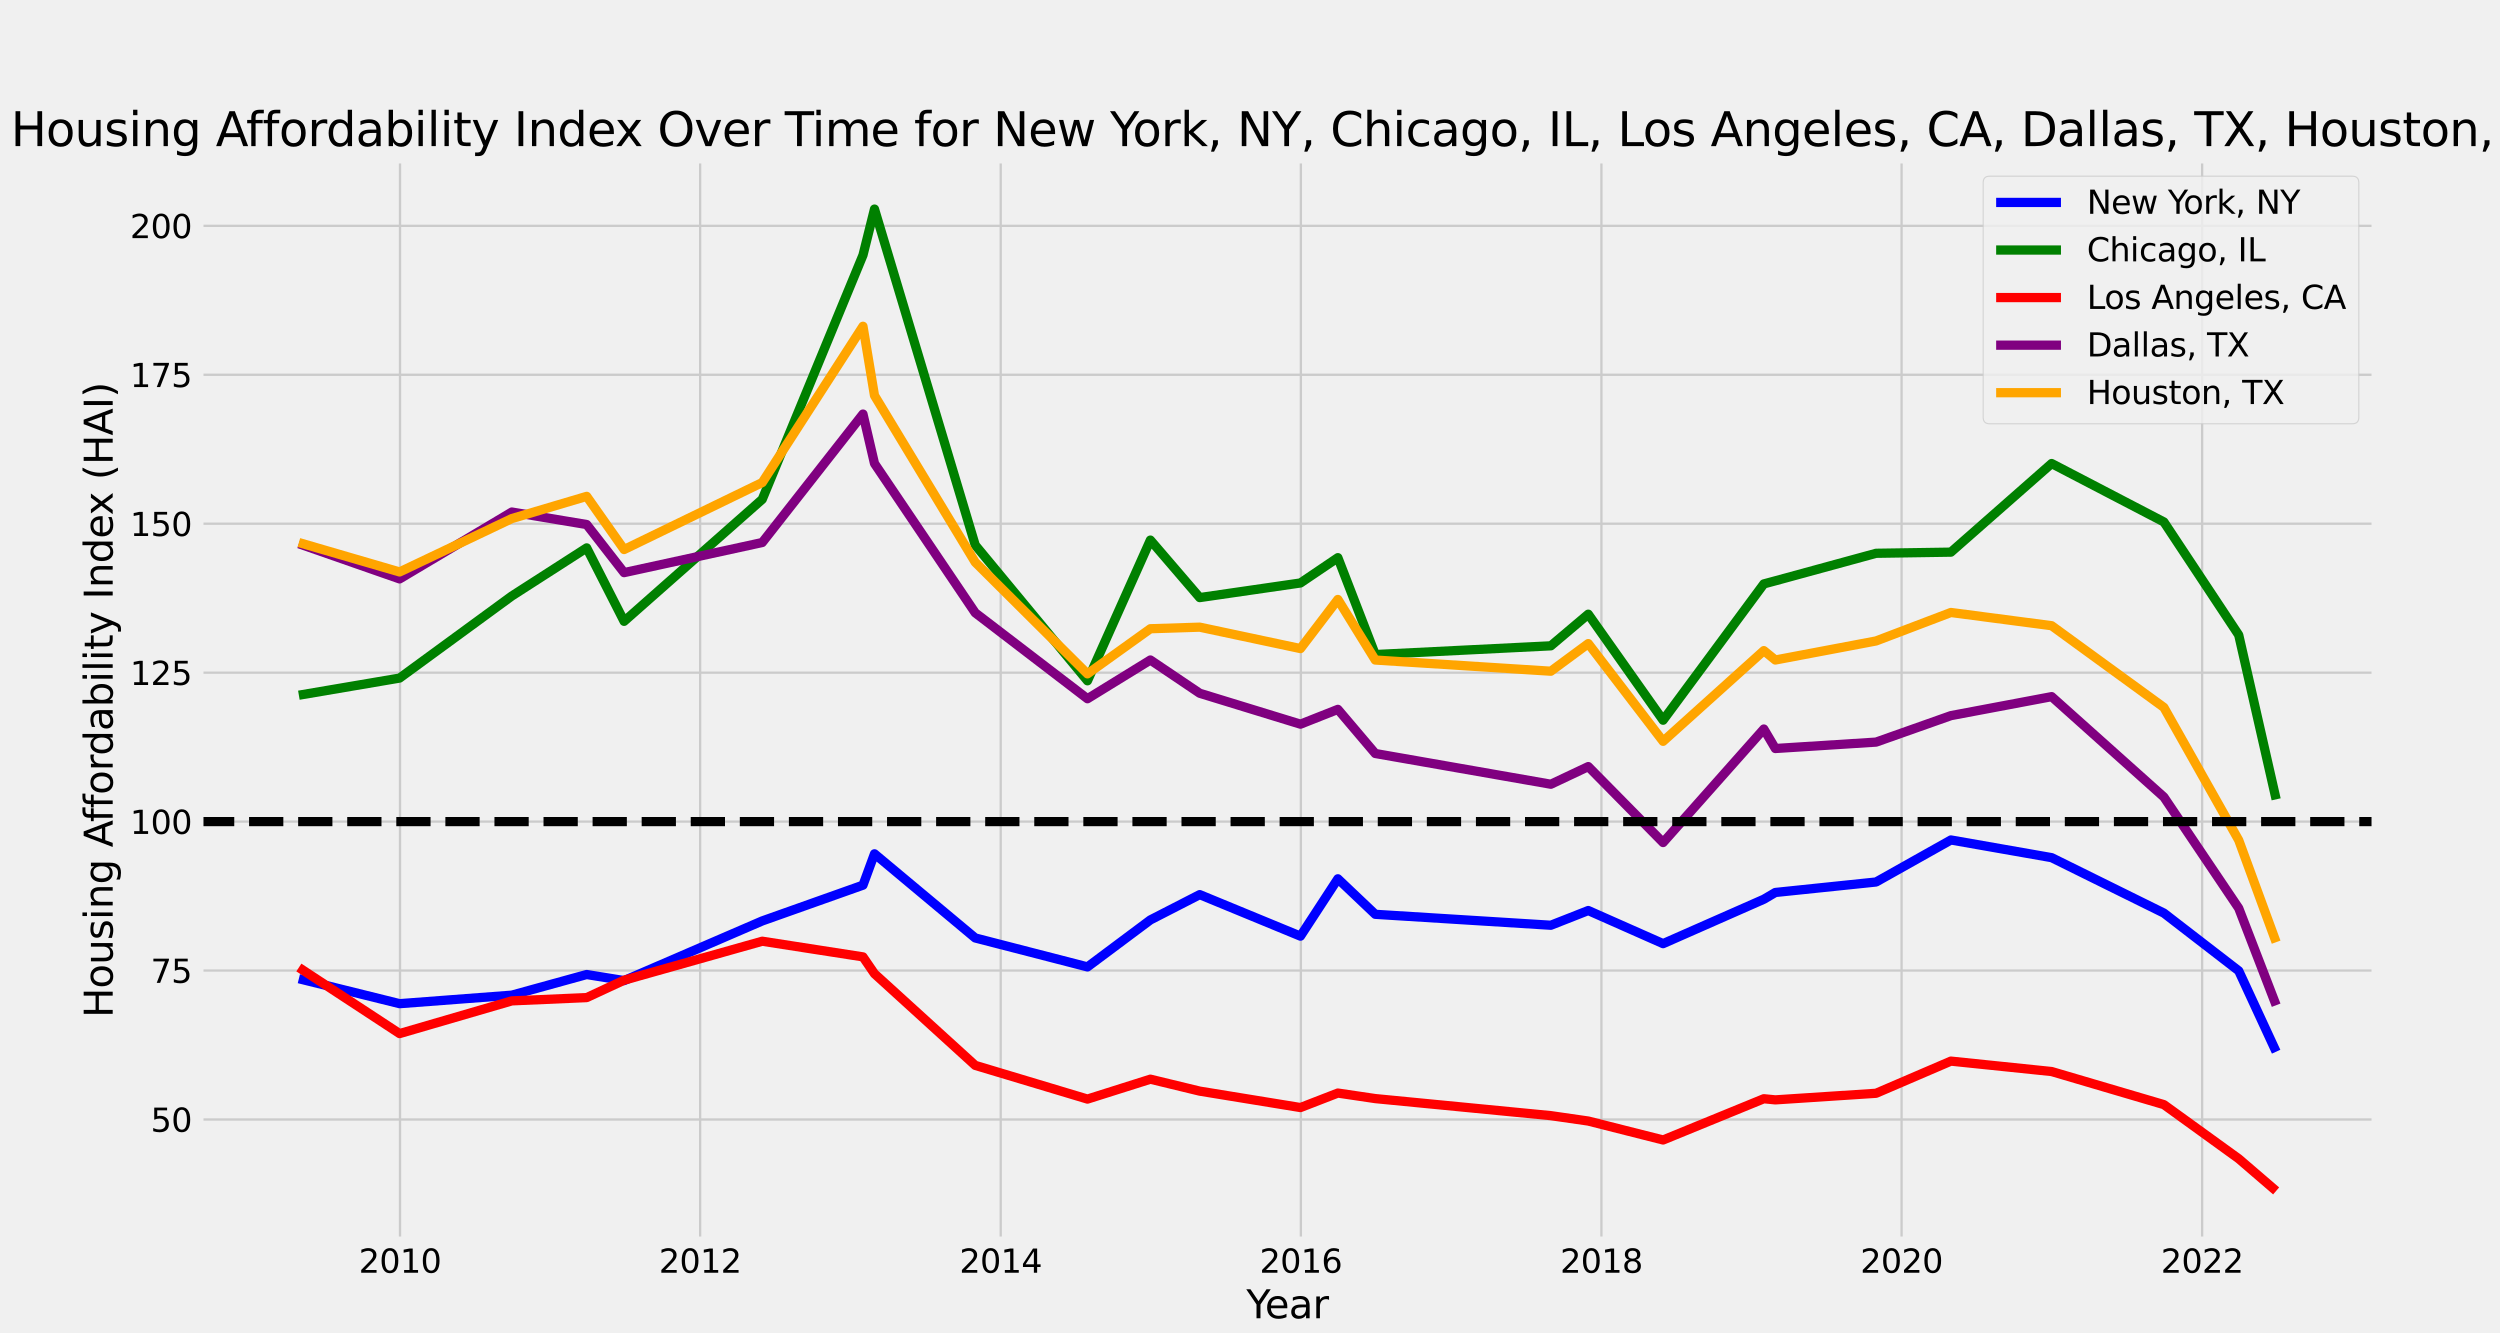 <?xml version="1.0" encoding="utf-8" standalone="no"?>
<!DOCTYPE svg PUBLIC "-//W3C//DTD SVG 1.1//EN"
  "http://www.w3.org/Graphics/SVG/1.1/DTD/svg11.dtd">
<svg xmlns:xlink="http://www.w3.org/1999/xlink" width="1080pt" height="576pt" viewBox="0 0 1080 576" xmlns="http://www.w3.org/2000/svg" version="1.1">
 <defs>
  <style type="text/css">*{stroke-linejoin: round; stroke-linecap: butt}</style>
 </defs>
 <g id="figure_1">
  <g id="patch_1">
   <path d="M 0 576 
L 1080 576 
L 1080 0 
L 0 0 
z
" style="fill: #f0f0f0"/>
  </g>
  <g id="axes_1">
   <g id="patch_2">
    <path d="M 86.4 535.68 
L 1026 535.68 
L 1026 69.12 
L 86.4 69.12 
z
" style="fill: #f0f0f0"/>
   </g>
   <g id="matplotlib.axis_1">
    <g id="xtick_1">
     <g id="line2d_1">
      <path d="M 172.804 535.68 
L 172.804 69.12 
" clip-path="url(#pcbc6764e86)" style="fill: none; stroke: #cbcbcb"/>
     </g>
     <g id="line2d_2"/>
     <g id="text_1">
      <!-- 2010 -->
      <g transform="translate(154.989 549.818) scale(0.14 -0.14)">
       <defs>
        <path id="DejaVuSans-32" d="M 1228 531 
L 3431 531 
L 3431 0 
L 469 0 
L 469 531 
Q 828 903 1448 1529 
Q 2069 2156 2228 2338 
Q 2531 2678 2651 2914 
Q 2772 3150 2772 3378 
Q 2772 3750 2511 3984 
Q 2250 4219 1831 4219 
Q 1534 4219 1204 4116 
Q 875 4013 500 3803 
L 500 4441 
Q 881 4594 1212 4672 
Q 1544 4750 1819 4750 
Q 2544 4750 2975 4387 
Q 3406 4025 3406 3419 
Q 3406 3131 3298 2873 
Q 3191 2616 2906 2266 
Q 2828 2175 2409 1742 
Q 1991 1309 1228 531 
z
" transform="scale(0.016)"/>
        <path id="DejaVuSans-30" d="M 2034 4250 
Q 1547 4250 1301 3770 
Q 1056 3291 1056 2328 
Q 1056 1369 1301 889 
Q 1547 409 2034 409 
Q 2525 409 2770 889 
Q 3016 1369 3016 2328 
Q 3016 3291 2770 3770 
Q 2525 4250 2034 4250 
z
M 2034 4750 
Q 2819 4750 3233 4129 
Q 3647 3509 3647 2328 
Q 3647 1150 3233 529 
Q 2819 -91 2034 -91 
Q 1250 -91 836 529 
Q 422 1150 422 2328 
Q 422 3509 836 4129 
Q 1250 4750 2034 4750 
z
" transform="scale(0.016)"/>
        <path id="DejaVuSans-31" d="M 794 531 
L 1825 531 
L 1825 4091 
L 703 3866 
L 703 4441 
L 1819 4666 
L 2450 4666 
L 2450 531 
L 3481 531 
L 3481 0 
L 794 0 
L 794 531 
z
" transform="scale(0.016)"/>
       </defs>
       <use xlink:href="#DejaVuSans-32"/>
       <use xlink:href="#DejaVuSans-30" x="63.623"/>
       <use xlink:href="#DejaVuSans-31" x="127.246"/>
       <use xlink:href="#DejaVuSans-30" x="190.869"/>
      </g>
     </g>
    </g>
    <g id="xtick_2">
     <g id="line2d_3">
      <path d="M 302.468 535.68 
L 302.468 69.12 
" clip-path="url(#pcbc6764e86)" style="fill: none; stroke: #cbcbcb"/>
     </g>
     <g id="line2d_4"/>
     <g id="text_2">
      <!-- 2012 -->
      <g transform="translate(284.653 549.818) scale(0.14 -0.14)">
       <use xlink:href="#DejaVuSans-32"/>
       <use xlink:href="#DejaVuSans-30" x="63.623"/>
       <use xlink:href="#DejaVuSans-31" x="127.246"/>
       <use xlink:href="#DejaVuSans-32" x="190.869"/>
      </g>
     </g>
    </g>
    <g id="xtick_3">
     <g id="line2d_5">
      <path d="M 432.309 535.68 
L 432.309 69.12 
" clip-path="url(#pcbc6764e86)" style="fill: none; stroke: #cbcbcb"/>
     </g>
     <g id="line2d_6"/>
     <g id="text_3">
      <!-- 2014 -->
      <g transform="translate(414.494 549.818) scale(0.14 -0.14)">
       <defs>
        <path id="DejaVuSans-34" d="M 2419 4116 
L 825 1625 
L 2419 1625 
L 2419 4116 
z
M 2253 4666 
L 3047 4666 
L 3047 1625 
L 3713 1625 
L 3713 1100 
L 3047 1100 
L 3047 0 
L 2419 0 
L 2419 1100 
L 313 1100 
L 313 1709 
L 2253 4666 
z
" transform="scale(0.016)"/>
       </defs>
       <use xlink:href="#DejaVuSans-32"/>
       <use xlink:href="#DejaVuSans-30" x="63.623"/>
       <use xlink:href="#DejaVuSans-31" x="127.246"/>
       <use xlink:href="#DejaVuSans-34" x="190.869"/>
      </g>
     </g>
    </g>
    <g id="xtick_4">
     <g id="line2d_7">
      <path d="M 561.973 535.68 
L 561.973 69.12 
" clip-path="url(#pcbc6764e86)" style="fill: none; stroke: #cbcbcb"/>
     </g>
     <g id="line2d_8"/>
     <g id="text_4">
      <!-- 2016 -->
      <g transform="translate(544.158 549.818) scale(0.14 -0.14)">
       <defs>
        <path id="DejaVuSans-36" d="M 2113 2584 
Q 1688 2584 1439 2293 
Q 1191 2003 1191 1497 
Q 1191 994 1439 701 
Q 1688 409 2113 409 
Q 2538 409 2786 701 
Q 3034 994 3034 1497 
Q 3034 2003 2786 2293 
Q 2538 2584 2113 2584 
z
M 3366 4563 
L 3366 3988 
Q 3128 4100 2886 4159 
Q 2644 4219 2406 4219 
Q 1781 4219 1451 3797 
Q 1122 3375 1075 2522 
Q 1259 2794 1537 2939 
Q 1816 3084 2150 3084 
Q 2853 3084 3261 2657 
Q 3669 2231 3669 1497 
Q 3669 778 3244 343 
Q 2819 -91 2113 -91 
Q 1303 -91 875 529 
Q 447 1150 447 2328 
Q 447 3434 972 4092 
Q 1497 4750 2381 4750 
Q 2619 4750 2861 4703 
Q 3103 4656 3366 4563 
z
" transform="scale(0.016)"/>
       </defs>
       <use xlink:href="#DejaVuSans-32"/>
       <use xlink:href="#DejaVuSans-30" x="63.623"/>
       <use xlink:href="#DejaVuSans-31" x="127.246"/>
       <use xlink:href="#DejaVuSans-36" x="190.869"/>
      </g>
     </g>
    </g>
    <g id="xtick_5">
     <g id="line2d_9">
      <path d="M 691.814 535.68 
L 691.814 69.12 
" clip-path="url(#pcbc6764e86)" style="fill: none; stroke: #cbcbcb"/>
     </g>
     <g id="line2d_10"/>
     <g id="text_5">
      <!-- 2018 -->
      <g transform="translate(673.999 549.818) scale(0.14 -0.14)">
       <defs>
        <path id="DejaVuSans-38" d="M 2034 2216 
Q 1584 2216 1326 1975 
Q 1069 1734 1069 1313 
Q 1069 891 1326 650 
Q 1584 409 2034 409 
Q 2484 409 2743 651 
Q 3003 894 3003 1313 
Q 3003 1734 2745 1975 
Q 2488 2216 2034 2216 
z
M 1403 2484 
Q 997 2584 770 2862 
Q 544 3141 544 3541 
Q 544 4100 942 4425 
Q 1341 4750 2034 4750 
Q 2731 4750 3128 4425 
Q 3525 4100 3525 3541 
Q 3525 3141 3298 2862 
Q 3072 2584 2669 2484 
Q 3125 2378 3379 2068 
Q 3634 1759 3634 1313 
Q 3634 634 3220 271 
Q 2806 -91 2034 -91 
Q 1263 -91 848 271 
Q 434 634 434 1313 
Q 434 1759 690 2068 
Q 947 2378 1403 2484 
z
M 1172 3481 
Q 1172 3119 1398 2916 
Q 1625 2713 2034 2713 
Q 2441 2713 2670 2916 
Q 2900 3119 2900 3481 
Q 2900 3844 2670 4047 
Q 2441 4250 2034 4250 
Q 1625 4250 1398 4047 
Q 1172 3844 1172 3481 
z
" transform="scale(0.016)"/>
       </defs>
       <use xlink:href="#DejaVuSans-32"/>
       <use xlink:href="#DejaVuSans-30" x="63.623"/>
       <use xlink:href="#DejaVuSans-31" x="127.246"/>
       <use xlink:href="#DejaVuSans-38" x="190.869"/>
      </g>
     </g>
    </g>
    <g id="xtick_6">
     <g id="line2d_11">
      <path d="M 821.478 535.68 
L 821.478 69.12 
" clip-path="url(#pcbc6764e86)" style="fill: none; stroke: #cbcbcb"/>
     </g>
     <g id="line2d_12"/>
     <g id="text_6">
      <!-- 2020 -->
      <g transform="translate(803.663 549.818) scale(0.14 -0.14)">
       <use xlink:href="#DejaVuSans-32"/>
       <use xlink:href="#DejaVuSans-30" x="63.623"/>
       <use xlink:href="#DejaVuSans-32" x="127.246"/>
       <use xlink:href="#DejaVuSans-30" x="190.869"/>
      </g>
     </g>
    </g>
    <g id="xtick_7">
     <g id="line2d_13">
      <path d="M 951.319 535.68 
L 951.319 69.12 
" clip-path="url(#pcbc6764e86)" style="fill: none; stroke: #cbcbcb"/>
     </g>
     <g id="line2d_14"/>
     <g id="text_7">
      <!-- 2022 -->
      <g transform="translate(933.504 549.818) scale(0.14 -0.14)">
       <use xlink:href="#DejaVuSans-32"/>
       <use xlink:href="#DejaVuSans-30" x="63.623"/>
       <use xlink:href="#DejaVuSans-32" x="127.246"/>
       <use xlink:href="#DejaVuSans-32" x="190.869"/>
      </g>
     </g>
    </g>
    <g id="text_8">
     <!-- Year -->
     <g transform="translate(538.413 569.495) scale(0.168 -0.168)">
      <defs>
       <path id="DejaVuSans-59" d="M -13 4666 
L 666 4666 
L 1959 2747 
L 3244 4666 
L 3922 4666 
L 2272 2222 
L 2272 0 
L 1638 0 
L 1638 2222 
L -13 4666 
z
" transform="scale(0.016)"/>
       <path id="DejaVuSans-65" d="M 3597 1894 
L 3597 1613 
L 953 1613 
Q 991 1019 1311 708 
Q 1631 397 2203 397 
Q 2534 397 2845 478 
Q 3156 559 3463 722 
L 3463 178 
Q 3153 47 2828 -22 
Q 2503 -91 2169 -91 
Q 1331 -91 842 396 
Q 353 884 353 1716 
Q 353 2575 817 3079 
Q 1281 3584 2069 3584 
Q 2775 3584 3186 3129 
Q 3597 2675 3597 1894 
z
M 3022 2063 
Q 3016 2534 2758 2815 
Q 2500 3097 2075 3097 
Q 1594 3097 1305 2825 
Q 1016 2553 972 2059 
L 3022 2063 
z
" transform="scale(0.016)"/>
       <path id="DejaVuSans-61" d="M 2194 1759 
Q 1497 1759 1228 1600 
Q 959 1441 959 1056 
Q 959 750 1161 570 
Q 1363 391 1709 391 
Q 2188 391 2477 730 
Q 2766 1069 2766 1631 
L 2766 1759 
L 2194 1759 
z
M 3341 1997 
L 3341 0 
L 2766 0 
L 2766 531 
Q 2569 213 2275 61 
Q 1981 -91 1556 -91 
Q 1019 -91 701 211 
Q 384 513 384 1019 
Q 384 1609 779 1909 
Q 1175 2209 1959 2209 
L 2766 2209 
L 2766 2266 
Q 2766 2663 2505 2880 
Q 2244 3097 1772 3097 
Q 1472 3097 1187 3025 
Q 903 2953 641 2809 
L 641 3341 
Q 956 3463 1253 3523 
Q 1550 3584 1831 3584 
Q 2591 3584 2966 3190 
Q 3341 2797 3341 1997 
z
" transform="scale(0.016)"/>
       <path id="DejaVuSans-72" d="M 2631 2963 
Q 2534 3019 2420 3045 
Q 2306 3072 2169 3072 
Q 1681 3072 1420 2755 
Q 1159 2438 1159 1844 
L 1159 0 
L 581 0 
L 581 3500 
L 1159 3500 
L 1159 2956 
Q 1341 3275 1631 3429 
Q 1922 3584 2338 3584 
Q 2397 3584 2469 3576 
Q 2541 3569 2628 3553 
L 2631 2963 
z
" transform="scale(0.016)"/>
      </defs>
      <use xlink:href="#DejaVuSans-59"/>
      <use xlink:href="#DejaVuSans-65" x="47.834"/>
      <use xlink:href="#DejaVuSans-61" x="109.357"/>
      <use xlink:href="#DejaVuSans-72" x="170.637"/>
     </g>
    </g>
   </g>
   <g id="matplotlib.axis_2">
    <g id="ytick_1">
     <g id="line2d_15">
      <path d="M 86.4 483.616 
L 1026 483.616 
" clip-path="url(#pcbc6764e86)" style="fill: none; stroke: #cbcbcb"/>
     </g>
     <g id="line2d_16"/>
     <g id="text_9">
      <!-- 50 -->
      <g transform="translate(65.085 488.934) scale(0.14 -0.14)">
       <defs>
        <path id="DejaVuSans-35" d="M 691 4666 
L 3169 4666 
L 3169 4134 
L 1269 4134 
L 1269 2991 
Q 1406 3038 1543 3061 
Q 1681 3084 1819 3084 
Q 2600 3084 3056 2656 
Q 3513 2228 3513 1497 
Q 3513 744 3044 326 
Q 2575 -91 1722 -91 
Q 1428 -91 1123 -41 
Q 819 9 494 109 
L 494 744 
Q 775 591 1075 516 
Q 1375 441 1709 441 
Q 2250 441 2565 725 
Q 2881 1009 2881 1497 
Q 2881 1984 2565 2268 
Q 2250 2553 1709 2553 
Q 1456 2553 1204 2497 
Q 953 2441 691 2322 
L 691 4666 
z
" transform="scale(0.016)"/>
       </defs>
       <use xlink:href="#DejaVuSans-35"/>
       <use xlink:href="#DejaVuSans-30" x="63.623"/>
      </g>
     </g>
    </g>
    <g id="ytick_2">
     <g id="line2d_17">
      <path d="M 86.4 419.273 
L 1026 419.273 
" clip-path="url(#pcbc6764e86)" style="fill: none; stroke: #cbcbcb"/>
     </g>
     <g id="line2d_18"/>
     <g id="text_10">
      <!-- 75 -->
      <g transform="translate(65.085 424.592) scale(0.14 -0.14)">
       <defs>
        <path id="DejaVuSans-37" d="M 525 4666 
L 3525 4666 
L 3525 4397 
L 1831 0 
L 1172 0 
L 2766 4134 
L 525 4134 
L 525 4666 
z
" transform="scale(0.016)"/>
       </defs>
       <use xlink:href="#DejaVuSans-37"/>
       <use xlink:href="#DejaVuSans-35" x="63.623"/>
      </g>
     </g>
    </g>
    <g id="ytick_3">
     <g id="line2d_19">
      <path d="M 86.4 354.931 
L 1026 354.931 
" clip-path="url(#pcbc6764e86)" style="fill: none; stroke: #cbcbcb"/>
     </g>
     <g id="line2d_20"/>
     <g id="text_11">
      <!-- 100 -->
      <g transform="translate(56.178 360.25) scale(0.14 -0.14)">
       <use xlink:href="#DejaVuSans-31"/>
       <use xlink:href="#DejaVuSans-30" x="63.623"/>
       <use xlink:href="#DejaVuSans-30" x="127.246"/>
      </g>
     </g>
    </g>
    <g id="ytick_4">
     <g id="line2d_21">
      <path d="M 86.4 290.589 
L 1026 290.589 
" clip-path="url(#pcbc6764e86)" style="fill: none; stroke: #cbcbcb"/>
     </g>
     <g id="line2d_22"/>
     <g id="text_12">
      <!-- 125 -->
      <g transform="translate(56.178 295.908) scale(0.14 -0.14)">
       <use xlink:href="#DejaVuSans-31"/>
       <use xlink:href="#DejaVuSans-32" x="63.623"/>
       <use xlink:href="#DejaVuSans-35" x="127.246"/>
      </g>
     </g>
    </g>
    <g id="ytick_5">
     <g id="line2d_23">
      <path d="M 86.4 226.246 
L 1026 226.246 
" clip-path="url(#pcbc6764e86)" style="fill: none; stroke: #cbcbcb"/>
     </g>
     <g id="line2d_24"/>
     <g id="text_13">
      <!-- 150 -->
      <g transform="translate(56.178 231.565) scale(0.14 -0.14)">
       <use xlink:href="#DejaVuSans-31"/>
       <use xlink:href="#DejaVuSans-35" x="63.623"/>
       <use xlink:href="#DejaVuSans-30" x="127.246"/>
      </g>
     </g>
    </g>
    <g id="ytick_6">
     <g id="line2d_25">
      <path d="M 86.4 161.904 
L 1026 161.904 
" clip-path="url(#pcbc6764e86)" style="fill: none; stroke: #cbcbcb"/>
     </g>
     <g id="line2d_26"/>
     <g id="text_14">
      <!-- 175 -->
      <g transform="translate(56.178 167.223) scale(0.14 -0.14)">
       <use xlink:href="#DejaVuSans-31"/>
       <use xlink:href="#DejaVuSans-37" x="63.623"/>
       <use xlink:href="#DejaVuSans-35" x="127.246"/>
      </g>
     </g>
    </g>
    <g id="ytick_7">
     <g id="line2d_27">
      <path d="M 86.4 97.562 
L 1026 97.562 
" clip-path="url(#pcbc6764e86)" style="fill: none; stroke: #cbcbcb"/>
     </g>
     <g id="line2d_28"/>
     <g id="text_15">
      <!-- 200 -->
      <g transform="translate(56.178 102.881) scale(0.14 -0.14)">
       <use xlink:href="#DejaVuSans-32"/>
       <use xlink:href="#DejaVuSans-30" x="63.623"/>
       <use xlink:href="#DejaVuSans-30" x="127.246"/>
      </g>
     </g>
    </g>
    <g id="text_16">
     <!-- Housing Affordability Index (HAI) -->
     <g transform="translate(48.684 439.659) rotate(-90) scale(0.168 -0.168)">
      <defs>
       <path id="DejaVuSans-48" d="M 628 4666 
L 1259 4666 
L 1259 2753 
L 3553 2753 
L 3553 4666 
L 4184 4666 
L 4184 0 
L 3553 0 
L 3553 2222 
L 1259 2222 
L 1259 0 
L 628 0 
L 628 4666 
z
" transform="scale(0.016)"/>
       <path id="DejaVuSans-6f" d="M 1959 3097 
Q 1497 3097 1228 2736 
Q 959 2375 959 1747 
Q 959 1119 1226 758 
Q 1494 397 1959 397 
Q 2419 397 2687 759 
Q 2956 1122 2956 1747 
Q 2956 2369 2687 2733 
Q 2419 3097 1959 3097 
z
M 1959 3584 
Q 2709 3584 3137 3096 
Q 3566 2609 3566 1747 
Q 3566 888 3137 398 
Q 2709 -91 1959 -91 
Q 1206 -91 779 398 
Q 353 888 353 1747 
Q 353 2609 779 3096 
Q 1206 3584 1959 3584 
z
" transform="scale(0.016)"/>
       <path id="DejaVuSans-75" d="M 544 1381 
L 544 3500 
L 1119 3500 
L 1119 1403 
Q 1119 906 1312 657 
Q 1506 409 1894 409 
Q 2359 409 2629 706 
Q 2900 1003 2900 1516 
L 2900 3500 
L 3475 3500 
L 3475 0 
L 2900 0 
L 2900 538 
Q 2691 219 2414 64 
Q 2138 -91 1772 -91 
Q 1169 -91 856 284 
Q 544 659 544 1381 
z
M 1991 3584 
L 1991 3584 
z
" transform="scale(0.016)"/>
       <path id="DejaVuSans-73" d="M 2834 3397 
L 2834 2853 
Q 2591 2978 2328 3040 
Q 2066 3103 1784 3103 
Q 1356 3103 1142 2972 
Q 928 2841 928 2578 
Q 928 2378 1081 2264 
Q 1234 2150 1697 2047 
L 1894 2003 
Q 2506 1872 2764 1633 
Q 3022 1394 3022 966 
Q 3022 478 2636 193 
Q 2250 -91 1575 -91 
Q 1294 -91 989 -36 
Q 684 19 347 128 
L 347 722 
Q 666 556 975 473 
Q 1284 391 1588 391 
Q 1994 391 2212 530 
Q 2431 669 2431 922 
Q 2431 1156 2273 1281 
Q 2116 1406 1581 1522 
L 1381 1569 
Q 847 1681 609 1914 
Q 372 2147 372 2553 
Q 372 3047 722 3315 
Q 1072 3584 1716 3584 
Q 2034 3584 2315 3537 
Q 2597 3491 2834 3397 
z
" transform="scale(0.016)"/>
       <path id="DejaVuSans-69" d="M 603 3500 
L 1178 3500 
L 1178 0 
L 603 0 
L 603 3500 
z
M 603 4863 
L 1178 4863 
L 1178 4134 
L 603 4134 
L 603 4863 
z
" transform="scale(0.016)"/>
       <path id="DejaVuSans-6e" d="M 3513 2113 
L 3513 0 
L 2938 0 
L 2938 2094 
Q 2938 2591 2744 2837 
Q 2550 3084 2163 3084 
Q 1697 3084 1428 2787 
Q 1159 2491 1159 1978 
L 1159 0 
L 581 0 
L 581 3500 
L 1159 3500 
L 1159 2956 
Q 1366 3272 1645 3428 
Q 1925 3584 2291 3584 
Q 2894 3584 3203 3211 
Q 3513 2838 3513 2113 
z
" transform="scale(0.016)"/>
       <path id="DejaVuSans-67" d="M 2906 1791 
Q 2906 2416 2648 2759 
Q 2391 3103 1925 3103 
Q 1463 3103 1205 2759 
Q 947 2416 947 1791 
Q 947 1169 1205 825 
Q 1463 481 1925 481 
Q 2391 481 2648 825 
Q 2906 1169 2906 1791 
z
M 3481 434 
Q 3481 -459 3084 -895 
Q 2688 -1331 1869 -1331 
Q 1566 -1331 1297 -1286 
Q 1028 -1241 775 -1147 
L 775 -588 
Q 1028 -725 1275 -790 
Q 1522 -856 1778 -856 
Q 2344 -856 2625 -561 
Q 2906 -266 2906 331 
L 2906 616 
Q 2728 306 2450 153 
Q 2172 0 1784 0 
Q 1141 0 747 490 
Q 353 981 353 1791 
Q 353 2603 747 3093 
Q 1141 3584 1784 3584 
Q 2172 3584 2450 3431 
Q 2728 3278 2906 2969 
L 2906 3500 
L 3481 3500 
L 3481 434 
z
" transform="scale(0.016)"/>
       <path id="DejaVuSans-20" transform="scale(0.016)"/>
       <path id="DejaVuSans-41" d="M 2188 4044 
L 1331 1722 
L 3047 1722 
L 2188 4044 
z
M 1831 4666 
L 2547 4666 
L 4325 0 
L 3669 0 
L 3244 1197 
L 1141 1197 
L 716 0 
L 50 0 
L 1831 4666 
z
" transform="scale(0.016)"/>
       <path id="DejaVuSans-66" d="M 2375 4863 
L 2375 4384 
L 1825 4384 
Q 1516 4384 1395 4259 
Q 1275 4134 1275 3809 
L 1275 3500 
L 2222 3500 
L 2222 3053 
L 1275 3053 
L 1275 0 
L 697 0 
L 697 3053 
L 147 3053 
L 147 3500 
L 697 3500 
L 697 3744 
Q 697 4328 969 4595 
Q 1241 4863 1831 4863 
L 2375 4863 
z
" transform="scale(0.016)"/>
       <path id="DejaVuSans-64" d="M 2906 2969 
L 2906 4863 
L 3481 4863 
L 3481 0 
L 2906 0 
L 2906 525 
Q 2725 213 2448 61 
Q 2172 -91 1784 -91 
Q 1150 -91 751 415 
Q 353 922 353 1747 
Q 353 2572 751 3078 
Q 1150 3584 1784 3584 
Q 2172 3584 2448 3432 
Q 2725 3281 2906 2969 
z
M 947 1747 
Q 947 1113 1208 752 
Q 1469 391 1925 391 
Q 2381 391 2643 752 
Q 2906 1113 2906 1747 
Q 2906 2381 2643 2742 
Q 2381 3103 1925 3103 
Q 1469 3103 1208 2742 
Q 947 2381 947 1747 
z
" transform="scale(0.016)"/>
       <path id="DejaVuSans-62" d="M 3116 1747 
Q 3116 2381 2855 2742 
Q 2594 3103 2138 3103 
Q 1681 3103 1420 2742 
Q 1159 2381 1159 1747 
Q 1159 1113 1420 752 
Q 1681 391 2138 391 
Q 2594 391 2855 752 
Q 3116 1113 3116 1747 
z
M 1159 2969 
Q 1341 3281 1617 3432 
Q 1894 3584 2278 3584 
Q 2916 3584 3314 3078 
Q 3713 2572 3713 1747 
Q 3713 922 3314 415 
Q 2916 -91 2278 -91 
Q 1894 -91 1617 61 
Q 1341 213 1159 525 
L 1159 0 
L 581 0 
L 581 4863 
L 1159 4863 
L 1159 2969 
z
" transform="scale(0.016)"/>
       <path id="DejaVuSans-6c" d="M 603 4863 
L 1178 4863 
L 1178 0 
L 603 0 
L 603 4863 
z
" transform="scale(0.016)"/>
       <path id="DejaVuSans-74" d="M 1172 4494 
L 1172 3500 
L 2356 3500 
L 2356 3053 
L 1172 3053 
L 1172 1153 
Q 1172 725 1289 603 
Q 1406 481 1766 481 
L 2356 481 
L 2356 0 
L 1766 0 
Q 1100 0 847 248 
Q 594 497 594 1153 
L 594 3053 
L 172 3053 
L 172 3500 
L 594 3500 
L 594 4494 
L 1172 4494 
z
" transform="scale(0.016)"/>
       <path id="DejaVuSans-79" d="M 2059 -325 
Q 1816 -950 1584 -1140 
Q 1353 -1331 966 -1331 
L 506 -1331 
L 506 -850 
L 844 -850 
Q 1081 -850 1212 -737 
Q 1344 -625 1503 -206 
L 1606 56 
L 191 3500 
L 800 3500 
L 1894 763 
L 2988 3500 
L 3597 3500 
L 2059 -325 
z
" transform="scale(0.016)"/>
       <path id="DejaVuSans-49" d="M 628 4666 
L 1259 4666 
L 1259 0 
L 628 0 
L 628 4666 
z
" transform="scale(0.016)"/>
       <path id="DejaVuSans-78" d="M 3513 3500 
L 2247 1797 
L 3578 0 
L 2900 0 
L 1881 1375 
L 863 0 
L 184 0 
L 1544 1831 
L 300 3500 
L 978 3500 
L 1906 2253 
L 2834 3500 
L 3513 3500 
z
" transform="scale(0.016)"/>
       <path id="DejaVuSans-28" d="M 1984 4856 
Q 1566 4138 1362 3434 
Q 1159 2731 1159 2009 
Q 1159 1288 1364 580 
Q 1569 -128 1984 -844 
L 1484 -844 
Q 1016 -109 783 600 
Q 550 1309 550 2009 
Q 550 2706 781 3412 
Q 1013 4119 1484 4856 
L 1984 4856 
z
" transform="scale(0.016)"/>
       <path id="DejaVuSans-29" d="M 513 4856 
L 1013 4856 
Q 1481 4119 1714 3412 
Q 1947 2706 1947 2009 
Q 1947 1309 1714 600 
Q 1481 -109 1013 -844 
L 513 -844 
Q 928 -128 1133 580 
Q 1338 1288 1338 2009 
Q 1338 2731 1133 3434 
Q 928 4138 513 4856 
z
" transform="scale(0.016)"/>
      </defs>
      <use xlink:href="#DejaVuSans-48"/>
      <use xlink:href="#DejaVuSans-6f" x="75.195"/>
      <use xlink:href="#DejaVuSans-75" x="136.377"/>
      <use xlink:href="#DejaVuSans-73" x="199.756"/>
      <use xlink:href="#DejaVuSans-69" x="251.855"/>
      <use xlink:href="#DejaVuSans-6e" x="279.639"/>
      <use xlink:href="#DejaVuSans-67" x="343.018"/>
      <use xlink:href="#DejaVuSans-20" x="406.494"/>
      <use xlink:href="#DejaVuSans-41" x="438.281"/>
      <use xlink:href="#DejaVuSans-66" x="503.064"/>
      <use xlink:href="#DejaVuSans-66" x="538.27"/>
      <use xlink:href="#DejaVuSans-6f" x="573.475"/>
      <use xlink:href="#DejaVuSans-72" x="634.656"/>
      <use xlink:href="#DejaVuSans-64" x="674.02"/>
      <use xlink:href="#DejaVuSans-61" x="737.496"/>
      <use xlink:href="#DejaVuSans-62" x="798.775"/>
      <use xlink:href="#DejaVuSans-69" x="862.252"/>
      <use xlink:href="#DejaVuSans-6c" x="890.035"/>
      <use xlink:href="#DejaVuSans-69" x="917.818"/>
      <use xlink:href="#DejaVuSans-74" x="945.602"/>
      <use xlink:href="#DejaVuSans-79" x="984.811"/>
      <use xlink:href="#DejaVuSans-20" x="1043.99"/>
      <use xlink:href="#DejaVuSans-49" x="1075.777"/>
      <use xlink:href="#DejaVuSans-6e" x="1105.27"/>
      <use xlink:href="#DejaVuSans-64" x="1168.648"/>
      <use xlink:href="#DejaVuSans-65" x="1232.125"/>
      <use xlink:href="#DejaVuSans-78" x="1291.898"/>
      <use xlink:href="#DejaVuSans-20" x="1351.078"/>
      <use xlink:href="#DejaVuSans-28" x="1382.865"/>
      <use xlink:href="#DejaVuSans-48" x="1421.879"/>
      <use xlink:href="#DejaVuSans-41" x="1497.074"/>
      <use xlink:href="#DejaVuSans-49" x="1565.482"/>
      <use xlink:href="#DejaVuSans-29" x="1594.975"/>
     </g>
    </g>
   </g>
   <g id="line2d_29">
    <path d="M 129.109 422.798 
L 172.626 433.588 
L 221.117 429.904 
L 253.444 420.993 
L 269.608 423.611 
L 329.289 397.842 
L 372.806 382.388 
L 377.779 368.852 
L 421.296 405.194 
L 469.787 417.701 
L 496.963 397.408 
L 518.278 386.476 
L 561.795 404.415 
L 577.959 379.643 
L 594.122 394.98 
L 669.967 399.708 
L 686.13 393.348 
L 718.457 407.654 
L 761.975 388.475 
L 766.948 385.552 
L 810.465 381.022 
L 842.792 362.869 
L 886.31 370.508 
L 934.8 394.454 
L 967.127 419.4 
L 983.291 454.329 
" clip-path="url(#pcbc6764e86)" style="fill: none; stroke: #0000ff; stroke-width: 4"/>
   </g>
   <g id="line2d_30">
    <path d="M 129.109 300.33 
L 172.626 292.927 
L 221.117 257.467 
L 253.444 236.689 
L 269.608 268.411 
L 329.289 215.71 
L 372.806 110.218 
L 377.779 90.327 
L 421.296 235.478 
L 469.787 294.097 
L 496.963 233.326 
L 518.278 258.158 
L 561.795 251.841 
L 577.959 240.916 
L 594.122 282.763 
L 669.967 278.993 
L 686.13 265.336 
L 718.457 311.13 
L 761.975 252.251 
L 766.948 250.912 
L 810.465 239.022 
L 842.792 238.526 
L 886.31 200.243 
L 934.8 225.486 
L 967.127 274.317 
L 983.291 345.312 
" clip-path="url(#pcbc6764e86)" style="fill: none; stroke: #008000; stroke-width: 4"/>
   </g>
   <g id="line2d_31">
    <path d="M 129.109 417.96 
L 172.626 446.507 
L 221.117 432.374 
L 253.444 430.961 
L 269.608 423.448 
L 329.289 406.608 
L 372.806 413.373 
L 377.779 420.648 
L 421.296 460.238 
L 469.787 474.805 
L 496.963 466.207 
L 518.278 471.367 
L 561.795 478.466 
L 577.959 472.199 
L 594.122 474.593 
L 669.967 481.962 
L 686.13 484.292 
L 718.457 492.472 
L 761.975 474.655 
L 766.948 475.144 
L 810.465 472.294 
L 842.792 458.403 
L 886.31 462.905 
L 934.8 477.196 
L 967.127 500.579 
L 983.291 514.473 
" clip-path="url(#pcbc6764e86)" style="fill: none; stroke: #ff0000; stroke-width: 4"/>
   </g>
   <g id="line2d_32">
    <path d="M 129.109 234.894 
L 172.626 250.085 
L 221.117 221.199 
L 253.444 226.599 
L 269.608 247.373 
L 329.289 234.365 
L 372.806 178.879 
L 377.779 200.227 
L 421.296 264.734 
L 469.787 301.851 
L 496.963 285.118 
L 518.278 299.486 
L 561.795 312.842 
L 577.959 306.448 
L 594.122 325.506 
L 669.967 338.792 
L 686.13 331.166 
L 718.457 363.971 
L 761.975 314.942 
L 766.948 323.355 
L 810.465 320.588 
L 842.792 309.152 
L 886.31 300.949 
L 934.8 344.321 
L 967.127 392.351 
L 983.291 434.256 
" clip-path="url(#pcbc6764e86)" style="fill: none; stroke: #800080; stroke-width: 4"/>
   </g>
   <g id="line2d_33">
    <path d="M 129.109 234.389 
L 172.626 247.082 
L 221.117 224.019 
L 253.444 214.429 
L 269.608 237.394 
L 329.289 208.452 
L 372.806 140.956 
L 377.779 170.87 
L 421.296 242.879 
L 469.787 291.102 
L 496.963 271.613 
L 518.278 270.934 
L 561.795 280.184 
L 577.959 258.974 
L 594.122 285.134 
L 669.967 289.962 
L 686.13 278.038 
L 718.457 320.242 
L 761.975 281.074 
L 766.948 285.124 
L 810.465 276.89 
L 842.792 264.593 
L 886.31 270.306 
L 934.8 305.608 
L 967.127 362.952 
L 983.291 407.022 
" clip-path="url(#pcbc6764e86)" style="fill: none; stroke: #ffa500; stroke-width: 4"/>
   </g>
   <g id="line2d_34">
    <path d="M 86.4 354.931 
L 1026 354.931 
" clip-path="url(#pcbc6764e86)" style="fill: none; stroke-dasharray: 14.8,6.4; stroke-dashoffset: 0; stroke: #000000; stroke-width: 4"/>
   </g>
   <g id="patch_3">
    <path d="M 86.4 535.68 
L 86.4 69.12 
" style="fill: none; stroke: #f0f0f0; stroke-width: 3; stroke-linejoin: miter; stroke-linecap: square"/>
   </g>
   <g id="patch_4">
    <path d="M 1026 535.68 
L 1026 69.12 
" style="fill: none; stroke: #f0f0f0; stroke-width: 3; stroke-linejoin: miter; stroke-linecap: square"/>
   </g>
   <g id="patch_5">
    <path d="M 86.4 535.68 
L 1026 535.68 
" style="fill: none; stroke: #f0f0f0; stroke-width: 3; stroke-linejoin: miter; stroke-linecap: square"/>
   </g>
   <g id="patch_6">
    <path d="M 86.4 69.12 
L 1026 69.12 
" style="fill: none; stroke: #f0f0f0; stroke-width: 3; stroke-linejoin: miter; stroke-linecap: square"/>
   </g>
   <g id="text_17">
    <!-- Housing Affordability Index Over Time for New York, NY, Chicago, IL, Los Angeles, CA, Dallas, TX, Houston, TX -->
    <g transform="translate(4.678 63.12) scale(0.202 -0.202)">
     <defs>
      <path id="DejaVuSans-4f" d="M 2522 4238 
Q 1834 4238 1429 3725 
Q 1025 3213 1025 2328 
Q 1025 1447 1429 934 
Q 1834 422 2522 422 
Q 3209 422 3611 934 
Q 4013 1447 4013 2328 
Q 4013 3213 3611 3725 
Q 3209 4238 2522 4238 
z
M 2522 4750 
Q 3503 4750 4090 4092 
Q 4678 3434 4678 2328 
Q 4678 1225 4090 567 
Q 3503 -91 2522 -91 
Q 1538 -91 948 565 
Q 359 1222 359 2328 
Q 359 3434 948 4092 
Q 1538 4750 2522 4750 
z
" transform="scale(0.016)"/>
      <path id="DejaVuSans-76" d="M 191 3500 
L 800 3500 
L 1894 563 
L 2988 3500 
L 3597 3500 
L 2284 0 
L 1503 0 
L 191 3500 
z
" transform="scale(0.016)"/>
      <path id="DejaVuSans-54" d="M -19 4666 
L 3928 4666 
L 3928 4134 
L 2272 4134 
L 2272 0 
L 1638 0 
L 1638 4134 
L -19 4134 
L -19 4666 
z
" transform="scale(0.016)"/>
      <path id="DejaVuSans-6d" d="M 3328 2828 
Q 3544 3216 3844 3400 
Q 4144 3584 4550 3584 
Q 5097 3584 5394 3201 
Q 5691 2819 5691 2113 
L 5691 0 
L 5113 0 
L 5113 2094 
Q 5113 2597 4934 2840 
Q 4756 3084 4391 3084 
Q 3944 3084 3684 2787 
Q 3425 2491 3425 1978 
L 3425 0 
L 2847 0 
L 2847 2094 
Q 2847 2600 2669 2842 
Q 2491 3084 2119 3084 
Q 1678 3084 1418 2786 
Q 1159 2488 1159 1978 
L 1159 0 
L 581 0 
L 581 3500 
L 1159 3500 
L 1159 2956 
Q 1356 3278 1631 3431 
Q 1906 3584 2284 3584 
Q 2666 3584 2933 3390 
Q 3200 3197 3328 2828 
z
" transform="scale(0.016)"/>
      <path id="DejaVuSans-4e" d="M 628 4666 
L 1478 4666 
L 3547 763 
L 3547 4666 
L 4159 4666 
L 4159 0 
L 3309 0 
L 1241 3903 
L 1241 0 
L 628 0 
L 628 4666 
z
" transform="scale(0.016)"/>
      <path id="DejaVuSans-77" d="M 269 3500 
L 844 3500 
L 1563 769 
L 2278 3500 
L 2956 3500 
L 3675 769 
L 4391 3500 
L 4966 3500 
L 4050 0 
L 3372 0 
L 2619 2869 
L 1863 0 
L 1184 0 
L 269 3500 
z
" transform="scale(0.016)"/>
      <path id="DejaVuSans-6b" d="M 581 4863 
L 1159 4863 
L 1159 1991 
L 2875 3500 
L 3609 3500 
L 1753 1863 
L 3688 0 
L 2938 0 
L 1159 1709 
L 1159 0 
L 581 0 
L 581 4863 
z
" transform="scale(0.016)"/>
      <path id="DejaVuSans-2c" d="M 750 794 
L 1409 794 
L 1409 256 
L 897 -744 
L 494 -744 
L 750 256 
L 750 794 
z
" transform="scale(0.016)"/>
      <path id="DejaVuSans-43" d="M 4122 4306 
L 4122 3641 
Q 3803 3938 3442 4084 
Q 3081 4231 2675 4231 
Q 1875 4231 1450 3742 
Q 1025 3253 1025 2328 
Q 1025 1406 1450 917 
Q 1875 428 2675 428 
Q 3081 428 3442 575 
Q 3803 722 4122 1019 
L 4122 359 
Q 3791 134 3420 21 
Q 3050 -91 2638 -91 
Q 1578 -91 968 557 
Q 359 1206 359 2328 
Q 359 3453 968 4101 
Q 1578 4750 2638 4750 
Q 3056 4750 3426 4639 
Q 3797 4528 4122 4306 
z
" transform="scale(0.016)"/>
      <path id="DejaVuSans-68" d="M 3513 2113 
L 3513 0 
L 2938 0 
L 2938 2094 
Q 2938 2591 2744 2837 
Q 2550 3084 2163 3084 
Q 1697 3084 1428 2787 
Q 1159 2491 1159 1978 
L 1159 0 
L 581 0 
L 581 4863 
L 1159 4863 
L 1159 2956 
Q 1366 3272 1645 3428 
Q 1925 3584 2291 3584 
Q 2894 3584 3203 3211 
Q 3513 2838 3513 2113 
z
" transform="scale(0.016)"/>
      <path id="DejaVuSans-63" d="M 3122 3366 
L 3122 2828 
Q 2878 2963 2633 3030 
Q 2388 3097 2138 3097 
Q 1578 3097 1268 2742 
Q 959 2388 959 1747 
Q 959 1106 1268 751 
Q 1578 397 2138 397 
Q 2388 397 2633 464 
Q 2878 531 3122 666 
L 3122 134 
Q 2881 22 2623 -34 
Q 2366 -91 2075 -91 
Q 1284 -91 818 406 
Q 353 903 353 1747 
Q 353 2603 823 3093 
Q 1294 3584 2113 3584 
Q 2378 3584 2631 3529 
Q 2884 3475 3122 3366 
z
" transform="scale(0.016)"/>
      <path id="DejaVuSans-4c" d="M 628 4666 
L 1259 4666 
L 1259 531 
L 3531 531 
L 3531 0 
L 628 0 
L 628 4666 
z
" transform="scale(0.016)"/>
      <path id="DejaVuSans-44" d="M 1259 4147 
L 1259 519 
L 2022 519 
Q 2988 519 3436 956 
Q 3884 1394 3884 2338 
Q 3884 3275 3436 3711 
Q 2988 4147 2022 4147 
L 1259 4147 
z
M 628 4666 
L 1925 4666 
Q 3281 4666 3915 4102 
Q 4550 3538 4550 2338 
Q 4550 1131 3912 565 
Q 3275 0 1925 0 
L 628 0 
L 628 4666 
z
" transform="scale(0.016)"/>
      <path id="DejaVuSans-58" d="M 403 4666 
L 1081 4666 
L 2241 2931 
L 3406 4666 
L 4084 4666 
L 2584 2425 
L 4184 0 
L 3506 0 
L 2194 1984 
L 872 0 
L 191 0 
L 1856 2491 
L 403 4666 
z
" transform="scale(0.016)"/>
     </defs>
     <use xlink:href="#DejaVuSans-48"/>
     <use xlink:href="#DejaVuSans-6f" x="75.195"/>
     <use xlink:href="#DejaVuSans-75" x="136.377"/>
     <use xlink:href="#DejaVuSans-73" x="199.756"/>
     <use xlink:href="#DejaVuSans-69" x="251.855"/>
     <use xlink:href="#DejaVuSans-6e" x="279.639"/>
     <use xlink:href="#DejaVuSans-67" x="343.018"/>
     <use xlink:href="#DejaVuSans-20" x="406.494"/>
     <use xlink:href="#DejaVuSans-41" x="438.281"/>
     <use xlink:href="#DejaVuSans-66" x="503.064"/>
     <use xlink:href="#DejaVuSans-66" x="538.27"/>
     <use xlink:href="#DejaVuSans-6f" x="573.475"/>
     <use xlink:href="#DejaVuSans-72" x="634.656"/>
     <use xlink:href="#DejaVuSans-64" x="674.02"/>
     <use xlink:href="#DejaVuSans-61" x="737.496"/>
     <use xlink:href="#DejaVuSans-62" x="798.775"/>
     <use xlink:href="#DejaVuSans-69" x="862.252"/>
     <use xlink:href="#DejaVuSans-6c" x="890.035"/>
     <use xlink:href="#DejaVuSans-69" x="917.818"/>
     <use xlink:href="#DejaVuSans-74" x="945.602"/>
     <use xlink:href="#DejaVuSans-79" x="984.811"/>
     <use xlink:href="#DejaVuSans-20" x="1043.99"/>
     <use xlink:href="#DejaVuSans-49" x="1075.777"/>
     <use xlink:href="#DejaVuSans-6e" x="1105.27"/>
     <use xlink:href="#DejaVuSans-64" x="1168.648"/>
     <use xlink:href="#DejaVuSans-65" x="1232.125"/>
     <use xlink:href="#DejaVuSans-78" x="1291.898"/>
     <use xlink:href="#DejaVuSans-20" x="1351.078"/>
     <use xlink:href="#DejaVuSans-4f" x="1382.865"/>
     <use xlink:href="#DejaVuSans-76" x="1461.576"/>
     <use xlink:href="#DejaVuSans-65" x="1520.756"/>
     <use xlink:href="#DejaVuSans-72" x="1582.279"/>
     <use xlink:href="#DejaVuSans-20" x="1623.393"/>
     <use xlink:href="#DejaVuSans-54" x="1655.18"/>
     <use xlink:href="#DejaVuSans-69" x="1713.139"/>
     <use xlink:href="#DejaVuSans-6d" x="1740.922"/>
     <use xlink:href="#DejaVuSans-65" x="1838.334"/>
     <use xlink:href="#DejaVuSans-20" x="1899.857"/>
     <use xlink:href="#DejaVuSans-66" x="1931.645"/>
     <use xlink:href="#DejaVuSans-6f" x="1966.85"/>
     <use xlink:href="#DejaVuSans-72" x="2028.031"/>
     <use xlink:href="#DejaVuSans-20" x="2069.145"/>
     <use xlink:href="#DejaVuSans-4e" x="2100.932"/>
     <use xlink:href="#DejaVuSans-65" x="2175.736"/>
     <use xlink:href="#DejaVuSans-77" x="2237.26"/>
     <use xlink:href="#DejaVuSans-20" x="2319.047"/>
     <use xlink:href="#DejaVuSans-59" x="2350.834"/>
     <use xlink:href="#DejaVuSans-6f" x="2398.668"/>
     <use xlink:href="#DejaVuSans-72" x="2459.85"/>
     <use xlink:href="#DejaVuSans-6b" x="2500.963"/>
     <use xlink:href="#DejaVuSans-2c" x="2558.873"/>
     <use xlink:href="#DejaVuSans-20" x="2590.66"/>
     <use xlink:href="#DejaVuSans-4e" x="2622.447"/>
     <use xlink:href="#DejaVuSans-59" x="2697.252"/>
     <use xlink:href="#DejaVuSans-2c" x="2758.336"/>
     <use xlink:href="#DejaVuSans-20" x="2790.123"/>
     <use xlink:href="#DejaVuSans-43" x="2821.91"/>
     <use xlink:href="#DejaVuSans-68" x="2891.734"/>
     <use xlink:href="#DejaVuSans-69" x="2955.113"/>
     <use xlink:href="#DejaVuSans-63" x="2982.896"/>
     <use xlink:href="#DejaVuSans-61" x="3037.877"/>
     <use xlink:href="#DejaVuSans-67" x="3099.156"/>
     <use xlink:href="#DejaVuSans-6f" x="3162.633"/>
     <use xlink:href="#DejaVuSans-2c" x="3223.814"/>
     <use xlink:href="#DejaVuSans-20" x="3255.602"/>
     <use xlink:href="#DejaVuSans-49" x="3287.389"/>
     <use xlink:href="#DejaVuSans-4c" x="3316.881"/>
     <use xlink:href="#DejaVuSans-2c" x="3372.594"/>
     <use xlink:href="#DejaVuSans-20" x="3404.381"/>
     <use xlink:href="#DejaVuSans-4c" x="3436.168"/>
     <use xlink:href="#DejaVuSans-6f" x="3490.131"/>
     <use xlink:href="#DejaVuSans-73" x="3551.312"/>
     <use xlink:href="#DejaVuSans-20" x="3603.412"/>
     <use xlink:href="#DejaVuSans-41" x="3635.199"/>
     <use xlink:href="#DejaVuSans-6e" x="3703.607"/>
     <use xlink:href="#DejaVuSans-67" x="3766.986"/>
     <use xlink:href="#DejaVuSans-65" x="3830.463"/>
     <use xlink:href="#DejaVuSans-6c" x="3891.986"/>
     <use xlink:href="#DejaVuSans-65" x="3919.77"/>
     <use xlink:href="#DejaVuSans-73" x="3981.293"/>
     <use xlink:href="#DejaVuSans-2c" x="4033.393"/>
     <use xlink:href="#DejaVuSans-20" x="4065.18"/>
     <use xlink:href="#DejaVuSans-43" x="4096.967"/>
     <use xlink:href="#DejaVuSans-41" x="4166.791"/>
     <use xlink:href="#DejaVuSans-2c" x="4235.199"/>
     <use xlink:href="#DejaVuSans-20" x="4266.986"/>
     <use xlink:href="#DejaVuSans-44" x="4298.773"/>
     <use xlink:href="#DejaVuSans-61" x="4375.775"/>
     <use xlink:href="#DejaVuSans-6c" x="4437.055"/>
     <use xlink:href="#DejaVuSans-6c" x="4464.838"/>
     <use xlink:href="#DejaVuSans-61" x="4492.621"/>
     <use xlink:href="#DejaVuSans-73" x="4553.9"/>
     <use xlink:href="#DejaVuSans-2c" x="4606"/>
     <use xlink:href="#DejaVuSans-20" x="4637.787"/>
     <use xlink:href="#DejaVuSans-54" x="4669.574"/>
     <use xlink:href="#DejaVuSans-58" x="4730.658"/>
     <use xlink:href="#DejaVuSans-2c" x="4799.164"/>
     <use xlink:href="#DejaVuSans-20" x="4830.951"/>
     <use xlink:href="#DejaVuSans-48" x="4862.738"/>
     <use xlink:href="#DejaVuSans-6f" x="4937.934"/>
     <use xlink:href="#DejaVuSans-75" x="4999.115"/>
     <use xlink:href="#DejaVuSans-73" x="5062.494"/>
     <use xlink:href="#DejaVuSans-74" x="5114.594"/>
     <use xlink:href="#DejaVuSans-6f" x="5153.803"/>
     <use xlink:href="#DejaVuSans-6e" x="5214.984"/>
     <use xlink:href="#DejaVuSans-2c" x="5278.363"/>
     <use xlink:href="#DejaVuSans-20" x="5310.15"/>
     <use xlink:href="#DejaVuSans-54" x="5341.938"/>
     <use xlink:href="#DejaVuSans-58" x="5403.021"/>
    </g>
   </g>
   <g id="legend_1">
    <g id="patch_7">
     <path d="M 859.536 183.067 
L 1016.2 183.067 
Q 1019 183.067 1019 180.267 
L 1019 78.92 
Q 1019 76.12 1016.2 76.12 
L 859.536 76.12 
Q 856.736 76.12 856.736 78.92 
L 856.736 180.267 
Q 856.736 183.067 859.536 183.067 
z
" style="fill: #f0f0f0; opacity: 0.8; stroke: #cccccc; stroke-width: 0.5; stroke-linejoin: miter"/>
    </g>
    <g id="line2d_35">
     <path d="M 862.336 87.458 
L 876.336 87.458 
L 890.336 87.458 
" style="fill: none; stroke: #0000ff; stroke-width: 4"/>
    </g>
    <g id="text_18">
     <!-- New York, NY -->
     <g transform="translate(901.536 92.358) scale(0.14 -0.14)">
      <use xlink:href="#DejaVuSans-4e"/>
      <use xlink:href="#DejaVuSans-65" x="74.805"/>
      <use xlink:href="#DejaVuSans-77" x="136.328"/>
      <use xlink:href="#DejaVuSans-20" x="218.115"/>
      <use xlink:href="#DejaVuSans-59" x="249.902"/>
      <use xlink:href="#DejaVuSans-6f" x="297.736"/>
      <use xlink:href="#DejaVuSans-72" x="358.918"/>
      <use xlink:href="#DejaVuSans-6b" x="400.031"/>
      <use xlink:href="#DejaVuSans-2c" x="457.941"/>
      <use xlink:href="#DejaVuSans-20" x="489.729"/>
      <use xlink:href="#DejaVuSans-4e" x="521.516"/>
      <use xlink:href="#DejaVuSans-59" x="596.32"/>
     </g>
    </g>
    <g id="line2d_36">
     <path d="M 862.336 108.007 
L 876.336 108.007 
L 890.336 108.007 
" style="fill: none; stroke: #008000; stroke-width: 4"/>
    </g>
    <g id="text_19">
     <!-- Chicago, IL -->
     <g transform="translate(901.536 112.907) scale(0.14 -0.14)">
      <use xlink:href="#DejaVuSans-43"/>
      <use xlink:href="#DejaVuSans-68" x="69.824"/>
      <use xlink:href="#DejaVuSans-69" x="133.203"/>
      <use xlink:href="#DejaVuSans-63" x="160.986"/>
      <use xlink:href="#DejaVuSans-61" x="215.967"/>
      <use xlink:href="#DejaVuSans-67" x="277.246"/>
      <use xlink:href="#DejaVuSans-6f" x="340.723"/>
      <use xlink:href="#DejaVuSans-2c" x="401.904"/>
      <use xlink:href="#DejaVuSans-20" x="433.691"/>
      <use xlink:href="#DejaVuSans-49" x="465.479"/>
      <use xlink:href="#DejaVuSans-4c" x="494.971"/>
     </g>
    </g>
    <g id="line2d_37">
     <path d="M 862.336 128.557 
L 876.336 128.557 
L 890.336 128.557 
" style="fill: none; stroke: #ff0000; stroke-width: 4"/>
    </g>
    <g id="text_20">
     <!-- Los Angeles, CA -->
     <g transform="translate(901.536 133.457) scale(0.14 -0.14)">
      <use xlink:href="#DejaVuSans-4c"/>
      <use xlink:href="#DejaVuSans-6f" x="53.963"/>
      <use xlink:href="#DejaVuSans-73" x="115.145"/>
      <use xlink:href="#DejaVuSans-20" x="167.244"/>
      <use xlink:href="#DejaVuSans-41" x="199.031"/>
      <use xlink:href="#DejaVuSans-6e" x="267.439"/>
      <use xlink:href="#DejaVuSans-67" x="330.818"/>
      <use xlink:href="#DejaVuSans-65" x="394.295"/>
      <use xlink:href="#DejaVuSans-6c" x="455.818"/>
      <use xlink:href="#DejaVuSans-65" x="483.602"/>
      <use xlink:href="#DejaVuSans-73" x="545.125"/>
      <use xlink:href="#DejaVuSans-2c" x="597.225"/>
      <use xlink:href="#DejaVuSans-20" x="629.012"/>
      <use xlink:href="#DejaVuSans-43" x="660.799"/>
      <use xlink:href="#DejaVuSans-41" x="730.623"/>
     </g>
    </g>
    <g id="line2d_38">
     <path d="M 862.336 149.106 
L 876.336 149.106 
L 890.336 149.106 
" style="fill: none; stroke: #800080; stroke-width: 4"/>
    </g>
    <g id="text_21">
     <!-- Dallas, TX -->
     <g transform="translate(901.536 154.006) scale(0.14 -0.14)">
      <use xlink:href="#DejaVuSans-44"/>
      <use xlink:href="#DejaVuSans-61" x="77.002"/>
      <use xlink:href="#DejaVuSans-6c" x="138.281"/>
      <use xlink:href="#DejaVuSans-6c" x="166.064"/>
      <use xlink:href="#DejaVuSans-61" x="193.848"/>
      <use xlink:href="#DejaVuSans-73" x="255.127"/>
      <use xlink:href="#DejaVuSans-2c" x="307.227"/>
      <use xlink:href="#DejaVuSans-20" x="339.014"/>
      <use xlink:href="#DejaVuSans-54" x="370.801"/>
      <use xlink:href="#DejaVuSans-58" x="431.885"/>
     </g>
    </g>
    <g id="line2d_39">
     <path d="M 862.336 169.655 
L 876.336 169.655 
L 890.336 169.655 
" style="fill: none; stroke: #ffa500; stroke-width: 4"/>
    </g>
    <g id="text_22">
     <!-- Houston, TX -->
     <g transform="translate(901.536 174.555) scale(0.14 -0.14)">
      <use xlink:href="#DejaVuSans-48"/>
      <use xlink:href="#DejaVuSans-6f" x="75.195"/>
      <use xlink:href="#DejaVuSans-75" x="136.377"/>
      <use xlink:href="#DejaVuSans-73" x="199.756"/>
      <use xlink:href="#DejaVuSans-74" x="251.855"/>
      <use xlink:href="#DejaVuSans-6f" x="291.064"/>
      <use xlink:href="#DejaVuSans-6e" x="352.246"/>
      <use xlink:href="#DejaVuSans-2c" x="415.625"/>
      <use xlink:href="#DejaVuSans-20" x="447.412"/>
      <use xlink:href="#DejaVuSans-54" x="479.199"/>
      <use xlink:href="#DejaVuSans-58" x="540.283"/>
     </g>
    </g>
   </g>
  </g>
 </g>
 <defs>
  <clipPath id="pcbc6764e86">
   <rect x="86.4" y="69.12" width="939.6" height="466.56"/>
  </clipPath>
 </defs>
</svg>
